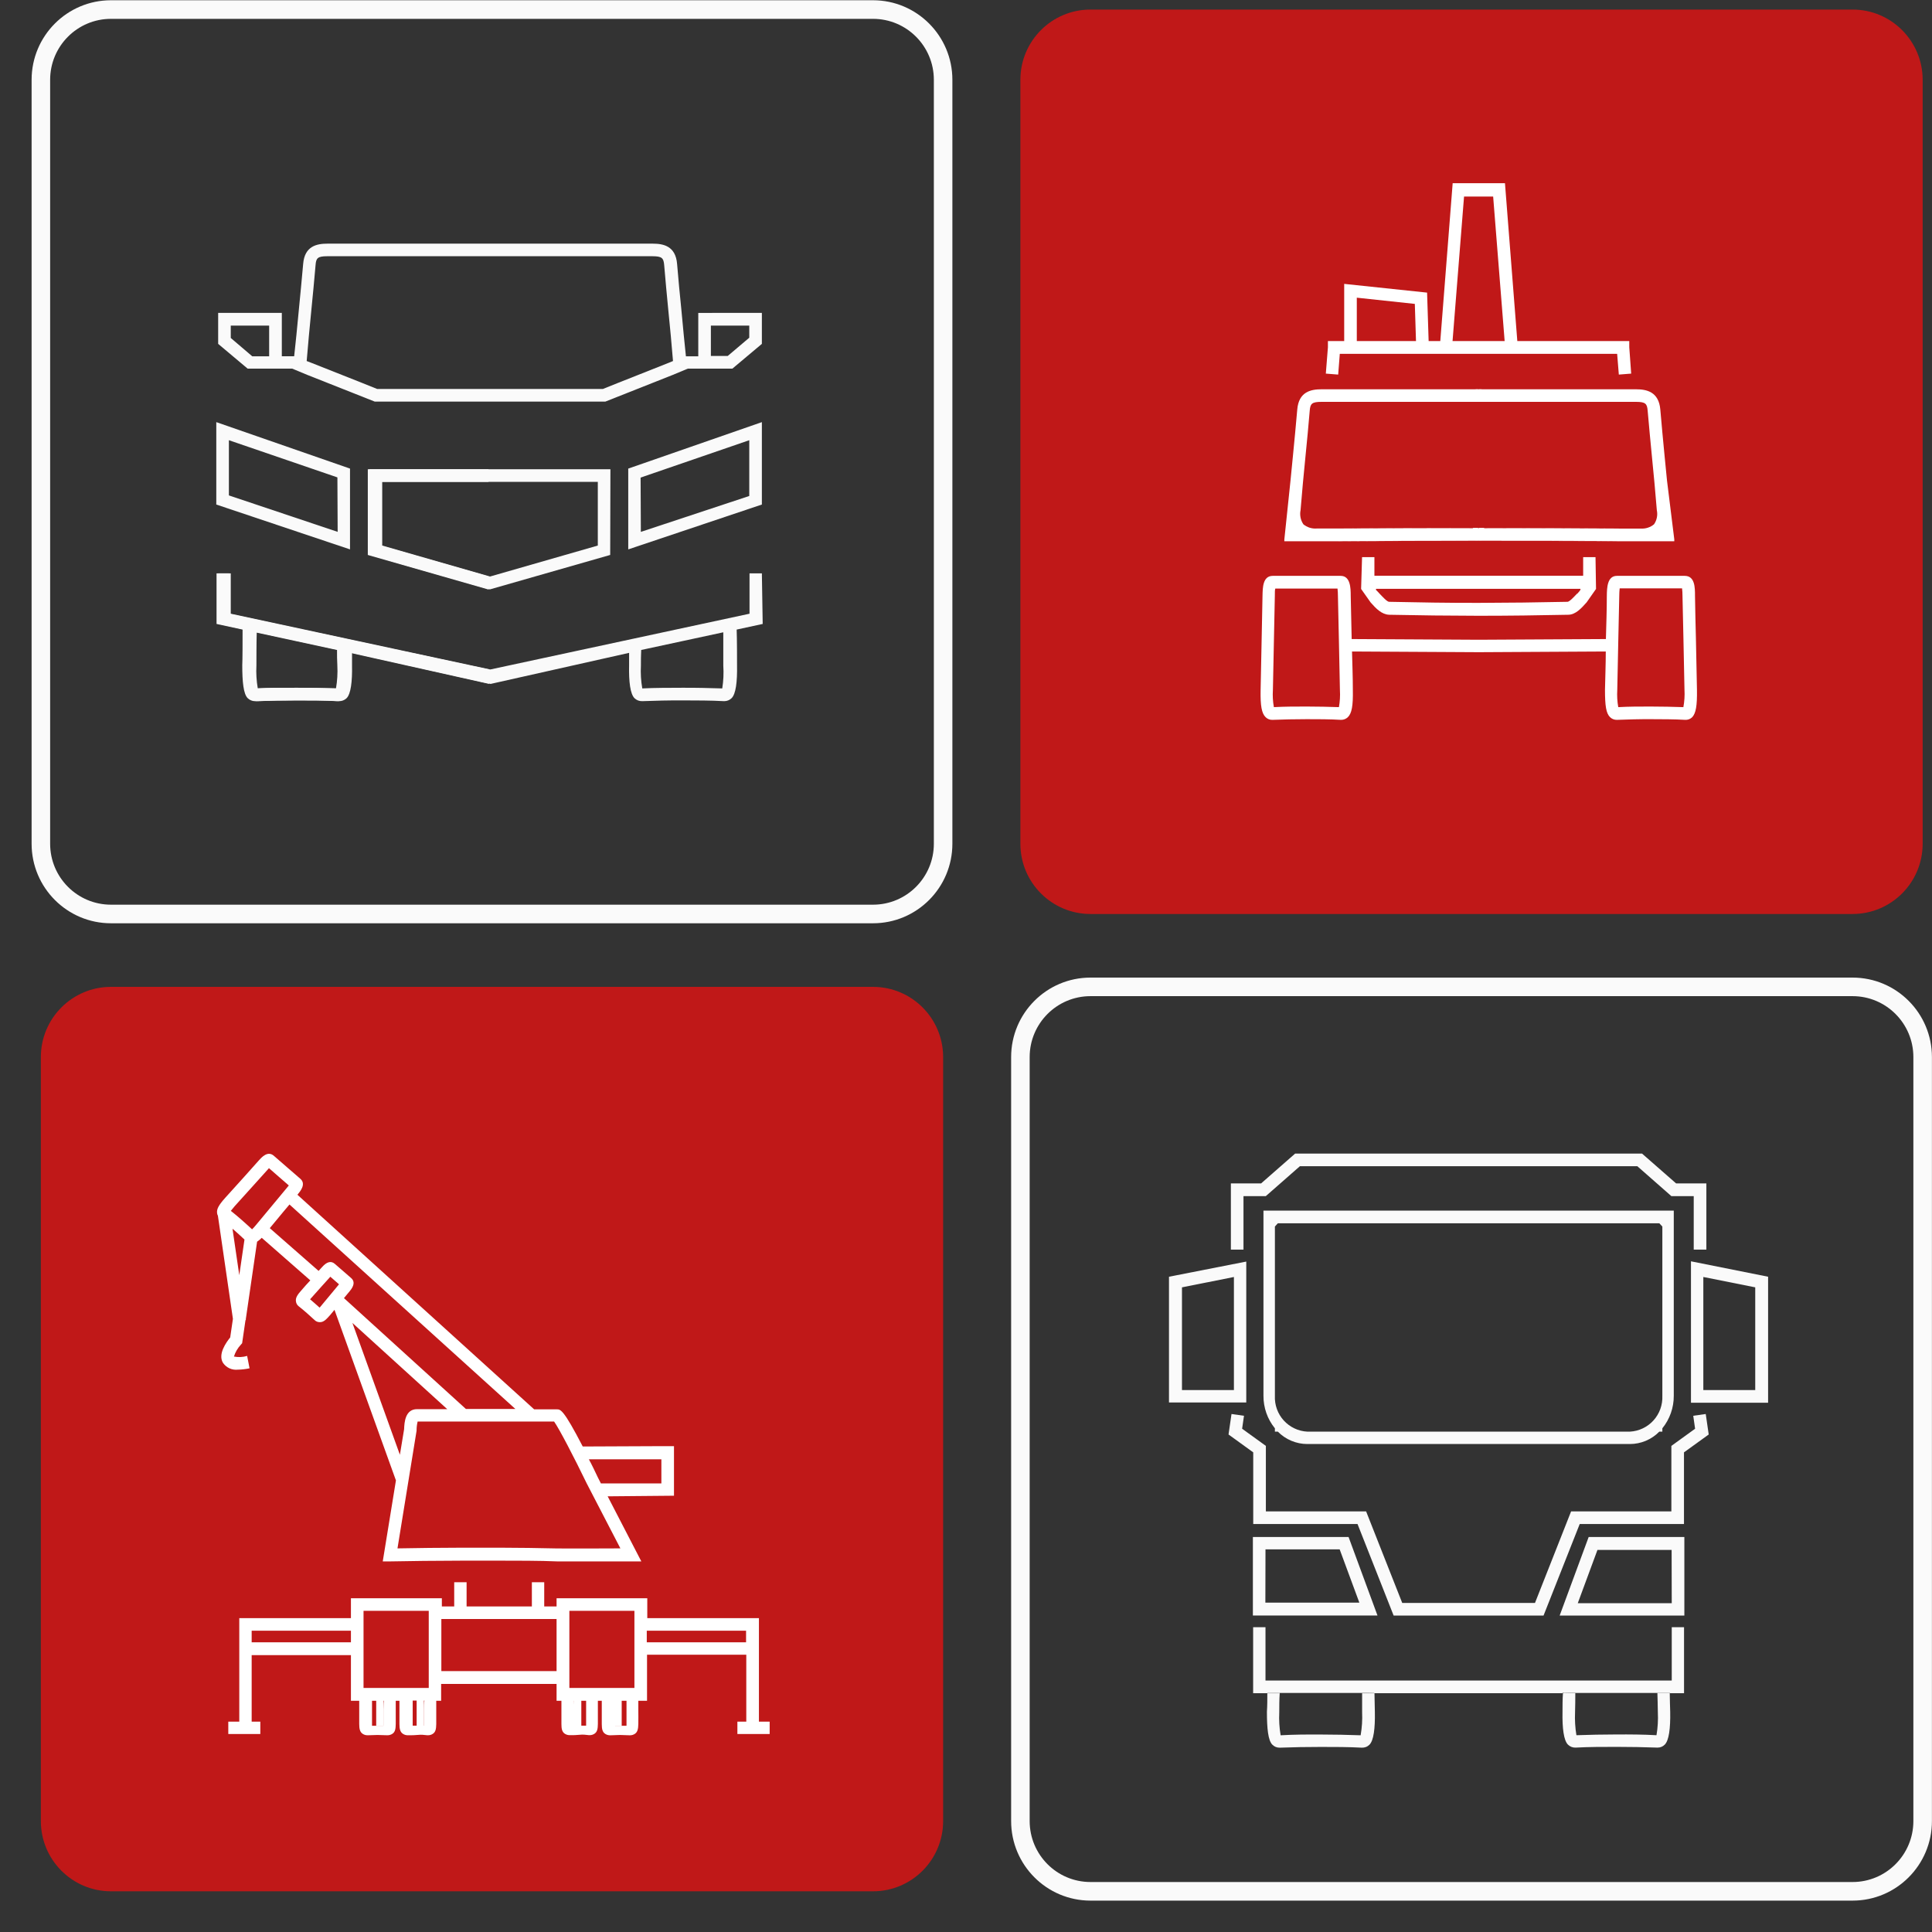 <svg width="61" height="61" viewBox="0 0 61 61" fill="none" xmlns="http://www.w3.org/2000/svg">
<rect x="0" y="0" width="61" height="61" fill="#333333" stroke="none"/>
<g clip-path="url(#clip0)">
<path d="M60.705 26.639V2.52C60.705 1.295 59.714 0.302 58.492 0.302L34.431 0.302C33.208 0.302 32.217 1.295 32.217 2.52V26.639C32.217 27.865 33.208 28.858 34.431 28.858H58.492C59.714 28.858 60.705 27.865 60.705 26.639Z" fill="#C01818"/>
<path d="M46.779 12.293H46.693V12.684H46.779" fill="white"/>
<path d="M42.179 16.687L46.701 16.675C45.161 16.667 43.645 16.675 42.179 16.687Z" fill="white"/>
<path d="M41.677 17.09H42.204H41.549C41.593 17.09 41.633 17.092 41.677 17.09Z" fill="white"/>
<path d="M46.863 16.668H46.693V17.059H46.779" fill="white"/>
<path d="M42.204 17.086L46.693 17.074C45.173 17.069 43.668 17.074 42.204 17.086Z" fill="white"/>
<path d="M46.592 12.293H46.668V12.684H46.584" fill="white"/>
<path d="M51.2 16.687L46.668 16.675C48.21 16.667 49.726 16.675 51.2 16.687Z" fill="white"/>
<path d="M51.694 17.09H51.165H51.822C51.782 17.09 51.742 17.092 51.694 17.09Z" fill="white"/>
<path d="M46.506 16.668H46.668V17.059H46.584" fill="white"/>
<path d="M53.579 21.778C53.57 21.238 53.559 20.7 53.546 20.163C53.534 19.711 53.524 19.259 53.517 18.808C53.517 18.557 53.517 18.182 53.193 18.182C52.837 18.182 52.48 18.182 52.123 18.182C51.766 18.182 51.407 18.182 51.052 18.182C50.745 18.182 50.737 18.559 50.733 18.808C50.733 19.262 50.716 19.717 50.704 20.177L46.691 20.199L42.677 20.177L42.647 18.808C42.647 18.559 42.636 18.182 42.329 18.182C41.972 18.182 41.615 18.182 41.258 18.182C40.901 18.182 40.544 18.182 40.186 18.182C39.868 18.182 39.868 18.557 39.862 18.808C39.855 19.26 39.845 19.712 39.835 20.163C39.823 20.7 39.812 21.238 39.802 21.778C39.792 22.286 39.835 22.521 39.96 22.644C39.989 22.673 40.024 22.695 40.062 22.71C40.101 22.724 40.142 22.731 40.182 22.728C40.532 22.715 40.893 22.707 41.258 22.707C41.623 22.707 41.984 22.707 42.333 22.728H42.345C42.423 22.729 42.499 22.699 42.556 22.644C42.681 22.521 42.724 22.286 42.714 21.778C42.714 21.375 42.698 20.974 42.688 20.57L46.686 20.592H46.703L50.7 20.57C50.7 20.974 50.683 21.375 50.675 21.778C50.675 22.286 50.71 22.521 50.835 22.644C50.891 22.698 50.966 22.729 51.044 22.728H51.057C51.405 22.715 51.766 22.705 52.131 22.707C52.496 22.709 52.859 22.707 53.206 22.728C53.247 22.731 53.288 22.724 53.327 22.71C53.365 22.695 53.4 22.673 53.429 22.644C53.544 22.521 53.587 22.286 53.579 21.778ZM42.275 22.327C41.947 22.316 41.609 22.308 41.268 22.308H41.248C40.903 22.308 40.555 22.308 40.221 22.327C40.188 22.148 40.178 21.965 40.19 21.783C40.2 21.245 40.212 20.709 40.223 20.171C40.234 19.719 40.243 19.267 40.251 18.816C40.251 18.698 40.251 18.62 40.266 18.583H42.23C42.239 18.66 42.243 18.738 42.243 18.816L42.273 20.185C42.284 20.719 42.296 21.255 42.306 21.789C42.317 21.969 42.306 22.15 42.275 22.327ZM53.15 22.327C52.814 22.314 52.467 22.31 52.121 22.308H52.104C51.762 22.308 51.422 22.308 51.094 22.327C51.062 22.148 51.052 21.965 51.063 21.783C51.073 21.249 51.085 20.713 51.096 20.179C51.106 19.725 51.118 19.271 51.126 18.81C51.126 18.732 51.13 18.654 51.139 18.577H53.109C53.118 18.654 53.122 18.732 53.122 18.81C53.13 19.262 53.14 19.714 53.152 20.166C53.163 20.703 53.175 21.24 53.185 21.778C53.195 21.962 53.184 22.146 53.15 22.327Z" fill="white"/>
<path d="M51.442 10.964V10.769H47.907L47.517 5.784H45.866L45.475 10.769H45.107L45.058 9.239L42.441 8.963V10.769H41.927V10.964L41.861 11.796L42.251 11.827L42.302 11.172H51.059L51.112 11.827L51.502 11.796L51.442 10.964ZM42.839 10.769V9.399L44.671 9.595L44.708 10.769H42.839ZM46.693 10.769H45.862L46.225 6.206H47.144L47.507 10.769H46.693Z" fill="white"/>
<path d="M51.157 17.086L46.668 17.074C48.198 17.069 49.703 17.074 51.157 17.086Z" fill="white"/>
<path d="M52.633 15.171C52.607 14.901 52.582 14.631 52.554 14.367C52.51 13.895 52.461 13.408 52.422 12.931C52.373 12.365 51.986 12.291 51.653 12.291C49.998 12.291 48.343 12.291 46.69 12.291C45.036 12.291 43.381 12.291 41.726 12.291C41.392 12.291 41.006 12.365 40.959 12.931C40.918 13.408 40.871 13.895 40.825 14.367C40.799 14.631 40.772 14.901 40.746 15.171L40.551 17.035V17.09H42.218C43.678 17.078 45.181 17.072 46.707 17.072C48.233 17.072 49.726 17.072 51.196 17.09H52.863V17.029L52.633 15.171ZM51.811 16.689H51.698H51.2L46.693 16.677H46.668L42.179 16.687H41.681H41.568C41.418 16.698 41.269 16.65 41.152 16.554C41.109 16.489 41.078 16.417 41.063 16.341C41.048 16.265 41.047 16.186 41.063 16.11C41.108 15.54 41.164 14.961 41.219 14.404C41.266 13.93 41.314 13.443 41.353 12.962C41.371 12.747 41.42 12.688 41.724 12.688C43.378 12.688 45.03 12.688 46.68 12.688H46.697C48.348 12.688 50 12.688 51.653 12.688C51.955 12.688 52.004 12.747 52.022 12.962C52.063 13.443 52.111 13.94 52.156 14.404C52.211 14.961 52.267 15.54 52.312 16.11C52.328 16.186 52.329 16.265 52.313 16.341C52.298 16.418 52.267 16.49 52.223 16.554C52.108 16.65 51.96 16.698 51.811 16.689Z" fill="white"/>
<path d="M50.376 17.591H49.986V18.178H43.395V17.591H43.005L42.975 18.595L43.274 19.019C43.446 19.215 43.623 19.399 43.859 19.41C44.8 19.43 45.739 19.44 46.676 19.442H46.693C47.63 19.442 48.571 19.43 49.51 19.41C49.742 19.41 49.92 19.215 50.095 19.019L50.392 18.595L50.376 17.591ZM49.791 18.745C49.703 18.839 49.555 19 49.492 19.001C48.551 19.021 47.611 19.033 46.676 19.035C45.741 19.037 44.798 19.021 43.859 19.001C43.795 19.001 43.649 18.839 43.559 18.745C43.52 18.702 43.481 18.659 43.44 18.62L43.45 18.591H49.9V18.62C49.879 18.659 49.84 18.702 49.8 18.745H49.791Z" fill="white"/>
<path fill-rule="evenodd" clip-rule="evenodd" d="M60.412 33.377C60.412 32.314 59.552 31.452 58.492 31.452H34.431C33.37 31.452 32.51 32.314 32.51 33.377V57.496C32.51 58.56 33.37 59.422 34.431 59.422H58.492C59.552 59.422 60.412 58.56 60.412 57.496V33.377ZM58.492 30.866C59.876 30.866 60.998 31.99 60.998 33.377V57.496C60.998 58.884 59.876 60.009 58.492 60.009H34.431C33.047 60.009 31.925 58.884 31.925 57.496V33.377C31.925 31.99 33.047 30.866 34.431 30.866H58.492Z" fill="#FAFAFA"/>
<path d="M39.349 39.832L36.909 40.311V44.281H39.349V39.832ZM38.959 43.889H37.319V40.646L38.959 40.319V43.889Z" fill="#FAFAFA"/>
<path d="M42.579 48.528H39.558V51.007H43.492L42.579 48.528ZM39.956 48.919H42.298L42.919 50.6H39.952L39.956 48.919Z" fill="#FAFAFA"/>
<path d="M43.007 54.063C43.018 54.306 43.002 54.549 42.96 54.789C42.55 54.773 42.126 54.767 41.697 54.765C41.267 54.763 40.844 54.765 40.434 54.789C40.393 54.55 40.379 54.307 40.391 54.065C40.391 53.869 40.391 53.664 40.405 53.462H40.014C40.014 53.658 40.014 53.854 40.001 54.049C40.001 54.568 40.038 54.955 40.173 55.086C40.203 55.117 40.239 55.141 40.278 55.157C40.318 55.173 40.36 55.181 40.403 55.18H40.415C40.832 55.164 41.267 55.157 41.705 55.157C42.142 55.157 42.577 55.157 42.995 55.18C43.04 55.182 43.085 55.175 43.127 55.159C43.169 55.143 43.207 55.118 43.239 55.086C43.371 54.955 43.42 54.568 43.409 54.049L43.397 53.462H43.007V54.063Z" fill="#FAFAFA"/>
<path d="M42.995 53.453H43.385V53.435L42.995 53.453Z" fill="#FAFAFA"/>
<path d="M40.409 53.453L40.018 53.443V53.46H40.409V53.453Z" fill="#FAFAFA"/>
<path d="M39.892 38.224V44.071C39.89 44.445 40.017 44.807 40.253 45.097V45.202H40.346C40.468 45.326 40.613 45.424 40.773 45.491C40.933 45.558 41.104 45.593 41.277 45.593H51.461C51.634 45.593 51.806 45.558 51.965 45.491C52.124 45.424 52.269 45.326 52.39 45.202H52.486V45.097C52.721 44.807 52.849 44.445 52.847 44.071V38.224H39.892ZM52.486 44.071C52.498 44.357 52.398 44.636 52.206 44.848C52.014 45.06 51.746 45.187 51.461 45.202H41.277C40.992 45.188 40.724 45.06 40.532 44.849C40.34 44.637 40.24 44.357 40.253 44.071V38.726C40.282 38.691 40.313 38.656 40.346 38.623H52.39C52.424 38.656 52.455 38.691 52.486 38.726V44.071Z" fill="#FAFAFA"/>
<path d="M52.921 37.365L51.844 36.422H40.893L39.817 37.365H38.863V39.454H39.261V37.766H39.966L41.043 36.821H51.696L52.771 37.766H53.477V39.454H53.876V37.365H52.921Z" fill="#FAFAFA"/>
<path d="M53.39 44.289H55.825V40.311L53.39 39.824V44.289ZM53.78 40.319L55.419 40.646V43.889H53.78V40.319Z" fill="#FAFAFA"/>
<path d="M49.244 51.009H53.181V48.528H50.16L49.244 51.009ZM52.783 50.618H49.816L50.437 48.937H52.779L52.783 50.618Z" fill="#FAFAFA"/>
<path d="M53.856 44.645L53.462 44.701L53.52 45.11L52.771 45.652V47.72H49.605L48.465 50.61H44.273L43.133 47.72H39.968V45.652L39.218 45.11L39.277 44.701L38.883 44.645L38.789 45.292L39.569 45.856V48.119H42.862L44.002 51.009H48.735L49.877 48.119H53.169V45.856L53.95 45.292L53.856 44.645Z" fill="#FAFAFA"/>
<path d="M49.73 54.063C49.719 54.305 49.733 54.548 49.773 54.787C50.183 54.771 50.606 54.765 51.036 54.763C51.465 54.761 51.891 54.763 52.301 54.787C52.342 54.548 52.356 54.305 52.344 54.063C52.344 53.867 52.334 53.662 52.33 53.46H52.72C52.72 53.656 52.73 53.852 52.734 54.047C52.744 54.566 52.695 54.953 52.562 55.084C52.532 55.115 52.496 55.139 52.457 55.155C52.417 55.171 52.375 55.179 52.332 55.178H52.328C51.91 55.163 51.477 55.155 51.038 55.155C50.599 55.155 50.167 55.155 49.75 55.178C49.705 55.18 49.66 55.173 49.618 55.157C49.576 55.141 49.538 55.116 49.506 55.084C49.373 54.953 49.324 54.566 49.334 54.047C49.334 53.852 49.334 53.656 49.348 53.46H49.738C49.74 53.662 49.734 53.861 49.73 54.063Z" fill="#FAFAFA"/>
<path d="M52.783 51.377V53.061H39.956V51.377H39.566V53.46L40.018 53.46V53.443L40.409 53.453L42.995 53.453L43.385 53.443V53.46H49.338V53.443L49.728 53.453H52.328L52.718 53.443V53.46H53.171V51.377H52.783Z" fill="#FAFAFA"/>
<path d="M49.744 53.453H49.353V53.435L49.744 53.453Z" fill="#FAFAFA"/>
<path d="M52.328 53.453L52.718 53.443V53.46L52.328 53.46L52.328 53.453Z" fill="#FAFAFA"/>
<path fill-rule="evenodd" clip-rule="evenodd" d="M29.485 2.52C29.485 1.457 28.625 0.595 27.564 0.595H3.504C2.443 0.595 1.583 1.457 1.583 2.52V26.639C1.583 27.703 2.443 28.564 3.504 28.564H27.564C28.625 28.564 29.485 27.703 29.485 26.639V2.52ZM27.564 0.008C28.948 0.008 30.07 1.133 30.07 2.52V26.639C30.07 28.027 28.948 29.151 27.564 29.151H3.504C2.12 29.151 0.998 28.027 0.998 26.639V2.52C0.998 1.133 2.12 0.008 3.504 0.008H27.564Z" fill="#FAFAFA"/>
<path d="M11.613 17.522L15.425 18.614V18.199L12.011 17.221V15.214H15.425V14.815H11.613V17.522Z" fill="#FAFAFA"/>
<path d="M11.051 14.795L6.829 13.328V15.93L11.051 17.346V14.795ZM10.661 16.793L7.227 15.642V13.899L10.653 15.073L10.661 16.793Z" fill="#FAFAFA"/>
<path d="M15.429 21.146H15.425V21.167L15.429 21.146Z" fill="#FAFAFA"/>
<path d="M7.227 19.377V18.103H6.837V19.7L7.659 19.878C7.659 20.189 7.659 20.837 7.649 21.005C7.649 21.525 7.686 21.911 7.821 22.044C7.851 22.074 7.886 22.097 7.926 22.113C7.965 22.13 8.007 22.138 8.049 22.138H8.063C8.48 22.122 8.916 22.114 9.353 22.114C9.79 22.114 10.225 22.114 10.643 22.138C10.688 22.14 10.732 22.132 10.774 22.116C10.815 22.1 10.853 22.075 10.885 22.044C11.02 21.911 11.066 21.525 11.057 21.005C11.057 20.874 11.057 20.741 11.057 20.613L15.44 21.592V21.138L7.227 19.377ZM10.608 21.736C10.198 21.723 9.774 21.717 9.345 21.715C8.916 21.713 8.492 21.715 8.082 21.736C8.041 21.498 8.027 21.255 8.039 21.013C8.039 20.856 8.039 20.297 8.049 19.962L10.641 20.522C10.641 20.686 10.641 20.85 10.651 21.013C10.664 21.255 10.649 21.498 10.608 21.736Z" fill="#FAFAFA"/>
<path d="M19.836 17.346L24.055 15.93V13.328L19.836 14.795V17.346ZM20.226 15.079L23.657 13.899V15.66L20.234 16.793L20.226 15.079Z" fill="#FAFAFA"/>
<path d="M15.458 21.146H15.462V21.167L15.458 21.146Z" fill="#FAFAFA"/>
<path d="M19.273 14.815H11.662V17.522L15.454 18.608H15.473L19.266 17.522L19.273 14.815ZM18.875 17.225L15.472 18.203L12.068 17.225V15.214H18.875V17.225Z" fill="#FAFAFA"/>
<path d="M9.679 11.397V11.446C9.678 11.43 9.678 11.414 9.679 11.399V11.397Z" fill="#FAFAFA"/>
<path d="M22.047 9.88V11.25H21.657L21.588 10.573C21.563 10.303 21.538 10.033 21.512 9.767C21.465 9.297 21.416 8.81 21.378 8.331C21.331 7.767 20.944 7.693 20.61 7.693C18.955 7.693 17.301 7.693 15.647 7.693H15.302C13.648 7.693 11.994 7.693 10.338 7.693C10.005 7.693 9.618 7.767 9.572 8.331C9.531 8.81 9.482 9.297 9.437 9.767C9.409 10.033 9.384 10.303 9.359 10.573L9.288 11.248H8.898V9.878H6.888V10.857L7.819 11.639H9.226L9.698 11.835L11.832 12.68H19.113L21.247 11.835L21.717 11.639H23.124L24.055 10.857V9.878L22.047 9.88ZM8.498 11.25H7.965L7.286 10.671V10.28H8.498V11.25ZM21.137 11.446L19.525 12.085L19.037 12.281H11.908L11.42 12.085L9.806 11.446L9.683 11.399C9.726 10.867 9.778 10.326 9.829 9.804C9.876 9.333 9.923 8.845 9.964 8.364C9.981 8.149 10.03 8.09 10.333 8.09C11.984 8.09 13.636 8.09 15.288 8.09H15.645C17.296 8.09 18.948 8.09 20.599 8.09C20.903 8.09 20.95 8.149 20.97 8.364C21.009 8.845 21.057 9.333 21.102 9.804C21.155 10.326 21.206 10.867 21.249 11.399L21.137 11.446ZM23.657 10.663L22.978 11.238H22.445V10.28H23.657V10.663Z" fill="#FAFAFA"/>
<path d="M15.485 21.146H15.481V21.167L15.485 21.146Z" fill="#FAFAFA"/>
<path d="M24.055 18.103H23.665V19.377L15.479 21.138L7.286 19.377V18.103H6.896V19.7L7.717 19.878C7.717 20.189 7.717 20.837 7.706 21.005C7.706 21.525 7.745 21.911 7.877 22.044C7.939 22.104 8.022 22.138 8.108 22.138H8.121C8.539 22.122 8.972 22.114 9.411 22.114C9.851 22.114 10.282 22.114 10.7 22.138C10.745 22.139 10.789 22.132 10.831 22.116C10.873 22.1 10.911 22.075 10.944 22.044C11.076 21.911 11.125 21.525 11.115 21.005C11.115 20.874 11.115 20.741 11.115 20.613L15.479 21.592H15.499L19.863 20.613C19.863 20.747 19.863 20.88 19.863 21.005C19.851 21.525 19.9 21.911 20.033 22.044C20.065 22.075 20.103 22.1 20.145 22.116C20.187 22.132 20.232 22.139 20.277 22.138C20.694 22.122 21.132 22.112 21.567 22.114C22.002 22.116 22.439 22.114 22.857 22.138H22.871C22.956 22.137 23.038 22.104 23.099 22.044C23.234 21.911 23.28 21.525 23.271 21.005C23.271 20.837 23.271 20.189 23.259 19.878L24.081 19.7L24.055 18.103ZM10.666 21.736C10.257 21.723 9.833 21.717 9.404 21.715C8.974 21.713 8.549 21.715 8.139 21.736C8.098 21.498 8.083 21.255 8.096 21.013C8.096 20.856 8.096 20.297 8.106 19.962L10.698 20.522L10.709 21.013C10.721 21.255 10.707 21.497 10.666 21.736ZM22.804 21.736C22.394 21.723 21.971 21.713 21.541 21.715C21.112 21.717 20.689 21.715 20.279 21.736C20.237 21.498 20.223 21.255 20.236 21.013C20.236 20.85 20.236 20.686 20.245 20.522L22.837 19.964C22.837 20.299 22.837 20.858 22.837 21.015C22.853 21.256 22.842 21.498 22.804 21.736Z" fill="#FAFAFA"/>
<path d="M29.778 57.496V33.377C29.778 32.152 28.787 31.159 27.564 31.159H3.504C2.281 31.159 1.29 32.152 1.29 33.377V57.496C1.29 58.721 2.281 59.715 3.504 59.715H27.564C28.787 59.715 29.778 58.721 29.778 57.496Z" fill="#C01818"/>
<path d="M12.109 53.614C12.109 53.736 12.109 53.859 12.109 53.982C12.109 54.106 12.109 54.284 12.109 54.434C12.109 54.458 12.109 54.479 12.109 54.495C12.033 54.495 11.954 54.495 11.878 54.495V53.614H11.904H12.109Z" fill="white"/>
<path d="M12.275 53.319H11.978H11.869H11.57C11.536 53.318 11.502 53.324 11.471 53.338C11.44 53.352 11.412 53.373 11.39 53.399C11.368 53.425 11.352 53.455 11.344 53.488C11.336 53.521 11.335 53.556 11.342 53.589C11.342 53.718 11.342 53.847 11.342 53.98C11.342 54.114 11.342 54.282 11.342 54.432C11.342 54.583 11.363 54.685 11.451 54.743C11.497 54.774 11.55 54.789 11.605 54.788H11.623L11.919 54.779L12.214 54.788H12.232C12.287 54.789 12.341 54.773 12.388 54.743C12.476 54.685 12.493 54.589 12.495 54.432C12.497 54.276 12.495 54.131 12.495 53.98V53.589C12.513 53.517 12.513 53.323 12.275 53.319ZM12.105 53.977C12.105 54.127 12.105 54.278 12.105 54.429C12.105 54.452 12.105 54.474 12.105 54.489H11.984H11.869H11.746C11.746 54.474 11.746 54.452 11.746 54.429C11.746 54.278 11.746 54.127 11.746 53.977C11.746 53.826 11.746 53.73 11.746 53.609H11.941H12.136C12.109 53.73 12.107 53.853 12.105 53.977Z" fill="white"/>
<path d="M13.385 53.614C13.385 53.738 13.385 53.859 13.385 53.982V54.434C13.386 54.454 13.386 54.475 13.385 54.495H13.155V53.617H13.182L13.385 53.614Z" fill="white"/>
<path d="M19.398 53.614C19.398 53.736 19.398 53.859 19.398 53.982V54.434C19.397 54.454 19.397 54.475 19.398 54.495C19.474 54.495 19.553 54.495 19.629 54.495V53.614H19.601H19.398Z" fill="white"/>
<path d="M19 53.589C19 53.718 19 53.848 19 53.981V54.432C19 54.589 19.02 54.685 19.108 54.744C19.154 54.774 19.208 54.79 19.264 54.789H19.281L19.576 54.779L19.871 54.789H19.888C19.944 54.79 19.998 54.774 20.044 54.744C20.132 54.685 20.15 54.589 20.154 54.432C20.158 54.276 20.154 54.131 20.154 53.981C20.154 53.83 20.154 53.72 20.154 53.589C20.161 53.555 20.16 53.52 20.151 53.487C20.142 53.453 20.126 53.422 20.103 53.396C20.081 53.37 20.052 53.35 20.02 53.336C19.988 53.323 19.954 53.317 19.919 53.319H19.623H19.539H19.242C18.998 53.323 19 53.517 19 53.589ZM19.391 53.609H19.586H19.781C19.781 53.73 19.781 53.853 19.781 53.977C19.781 54.1 19.781 54.278 19.781 54.429C19.781 54.452 19.781 54.474 19.781 54.489H19.66H19.539H19.418C19.417 54.469 19.417 54.449 19.418 54.429V53.977C19.402 53.853 19.4 53.73 19.398 53.615L19.391 53.609Z" fill="white"/>
<path d="M18.124 53.614C18.124 53.738 18.124 53.859 18.124 53.982V54.434C18.123 54.454 18.123 54.475 18.124 54.495H18.354V53.617H18.327L18.124 53.614Z" fill="white"/>
<path d="M17.726 53.585C17.726 53.717 17.726 53.846 17.726 53.977V54.431C17.726 54.585 17.745 54.681 17.833 54.74C17.88 54.77 17.934 54.786 17.989 54.785H18.007C18.102 54.785 18.202 54.785 18.302 54.773C18.401 54.761 18.497 54.773 18.596 54.785H18.614C18.669 54.786 18.724 54.77 18.77 54.74C18.858 54.681 18.875 54.585 18.877 54.431V53.977C18.877 53.848 18.877 53.718 18.877 53.585C18.877 53.513 18.877 53.319 18.643 53.317H18.346H18.237H17.941C17.722 53.319 17.726 53.513 17.726 53.585ZM18.116 53.605H18.311H18.506C18.506 53.728 18.506 53.849 18.506 53.973V54.425C18.508 54.445 18.508 54.465 18.506 54.485H18.368H18.259H18.138C18.136 54.465 18.136 54.445 18.138 54.425V53.973C18.128 53.849 18.126 53.728 18.124 53.615L18.116 53.605Z" fill="white"/>
<path d="M23.962 54.358V51.091H23.571H20.437V50.463H17.573V50.721H17.183V49.956H16.793V50.721H14.732V49.956H14.341V50.721H13.951V50.463H11.08V51.091H7.946H7.555V54.358H7.208V54.749H8.219V54.358H7.946V52.259H11.08V53.699H12.612C12.612 53.793 12.612 53.894 12.612 53.98C12.612 54.131 12.612 54.282 12.612 54.434C12.612 54.587 12.634 54.685 12.722 54.743C12.768 54.774 12.822 54.789 12.878 54.788H12.903C12.999 54.788 13.098 54.788 13.198 54.777C13.297 54.765 13.393 54.777 13.492 54.788H13.51C13.565 54.789 13.62 54.774 13.666 54.743C13.754 54.685 13.771 54.589 13.774 54.434V53.98C13.774 53.886 13.774 53.785 13.774 53.699H13.928V53.167H17.573V53.699H20.429V52.245H23.563V54.358H23.282V54.749H24.301V54.358H23.962ZM11.08 51.854H7.946V51.488H11.08V51.854ZM13.381 53.973V54.425C13.382 54.445 13.382 54.465 13.381 54.485H13.26H13.151H13.03C13.03 54.47 13.03 54.45 13.03 54.425C13.03 54.274 13.03 54.123 13.03 53.973C13.03 53.879 13.03 53.787 13.03 53.693H13.401C13.383 53.787 13.381 53.879 13.381 53.973ZM13.537 53.294H11.478V50.86H13.537V53.294ZM17.573 52.762H13.935V51.118H17.573V52.762ZM20.031 53.294H17.977V50.86H20.031V53.294ZM20.421 51.854V51.488H23.556V51.854H20.421Z" fill="white"/>
<path d="M21.28 47.225V45.66H20.89L18.399 45.671C17.792 44.498 17.698 44.498 17.583 44.498H16.865L9.39 37.722L9.402 37.709C9.482 37.611 9.675 37.382 9.48 37.216C9.339 37.096 9.201 36.975 9.062 36.854L8.646 36.492C8.451 36.322 8.256 36.545 8.17 36.641L7.688 37.181L7.114 37.816C6.907 38.047 6.841 38.169 6.853 38.292C6.855 38.325 6.864 38.357 6.88 38.386L7.354 41.641L7.268 42.228C7.138 42.389 6.878 42.754 7.038 43.026C7.089 43.102 7.16 43.163 7.243 43.202C7.326 43.24 7.418 43.255 7.509 43.245C7.633 43.243 7.757 43.228 7.879 43.202L7.803 42.811C7.668 42.852 7.524 42.858 7.386 42.831C7.43 42.691 7.505 42.562 7.606 42.455L7.645 42.41L7.751 41.68H7.762V41.643L8.117 39.205C8.17 39.169 8.219 39.128 8.264 39.082L9.798 40.426C9.706 40.526 9.614 40.622 9.525 40.73C9.4 40.87 9.329 40.966 9.343 41.082C9.346 41.113 9.355 41.143 9.369 41.171C9.384 41.199 9.404 41.223 9.429 41.242C9.517 41.312 9.603 41.383 9.687 41.457C9.771 41.532 9.854 41.606 9.936 41.682C9.978 41.723 10.034 41.745 10.093 41.745H10.106C10.221 41.745 10.301 41.659 10.428 41.516C10.471 41.461 10.516 41.408 10.561 41.356L12.501 46.742L12.085 49.299H12.325C12.817 49.287 13.863 49.277 14.644 49.275H15.71C16.268 49.275 17.076 49.275 17.595 49.299H20.249L19.186 47.244L21.28 47.225ZM7.555 40.262L7.341 38.797L7.368 38.818C7.489 38.924 7.606 39.029 7.719 39.137L7.555 40.262ZM8.088 38.671C8.032 38.74 7.989 38.785 7.959 38.814C7.852 38.714 7.743 38.618 7.63 38.517C7.516 38.415 7.401 38.321 7.288 38.231C7.313 38.198 7.352 38.151 7.411 38.082L7.983 37.449C8.147 37.269 8.309 37.089 8.471 36.907L8.492 36.883L8.804 37.155L9.119 37.429L9.099 37.454L8.639 38.008C8.456 38.23 8.273 38.451 8.088 38.671ZM10.456 40.849L10.116 41.258L10.091 41.287C10.042 41.242 9.993 41.197 9.942 41.154L9.79 41.023L9.815 40.996C9.931 40.864 10.048 40.735 10.165 40.604L10.43 40.311L10.567 40.43L10.704 40.55L10.456 40.849ZM11.084 40.35C10.998 40.278 10.914 40.203 10.828 40.127L10.573 39.906C10.456 39.802 10.321 39.835 10.171 40.004L10.059 40.127L8.518 38.777C8.662 38.607 8.804 38.435 8.945 38.262L9.14 38.03L16.272 44.486H14.71L10.86 40.986L11.045 40.763C11.19 40.589 11.203 40.45 11.084 40.35ZM11.127 41.77L14.121 44.492H13.167C12.792 44.492 12.767 44.912 12.759 45.126L12.626 45.932L11.127 41.77ZM17.599 48.89C17.084 48.876 16.311 48.868 15.753 48.866H14.638C13.965 48.866 13.094 48.878 12.55 48.888L13.153 45.171V45.147C13.154 45.058 13.165 44.969 13.186 44.883C13.67 44.883 14.162 44.883 14.636 44.883H15.702C16.213 44.883 16.963 44.883 17.495 44.883C17.654 45.106 18.126 46.012 18.526 46.839L19.588 48.888C18.992 48.892 17.771 48.894 17.599 48.89ZM18.883 46.661C18.778 46.442 18.688 46.247 18.592 46.075H20.882V46.837H18.973L18.883 46.661Z" fill="white"/>
</g>
<defs>
<clipPath id="clip0">
<rect x="0.998" y="0.008" width="60" height="60" fill="white"/>
</clipPath>
</defs>
</svg>
